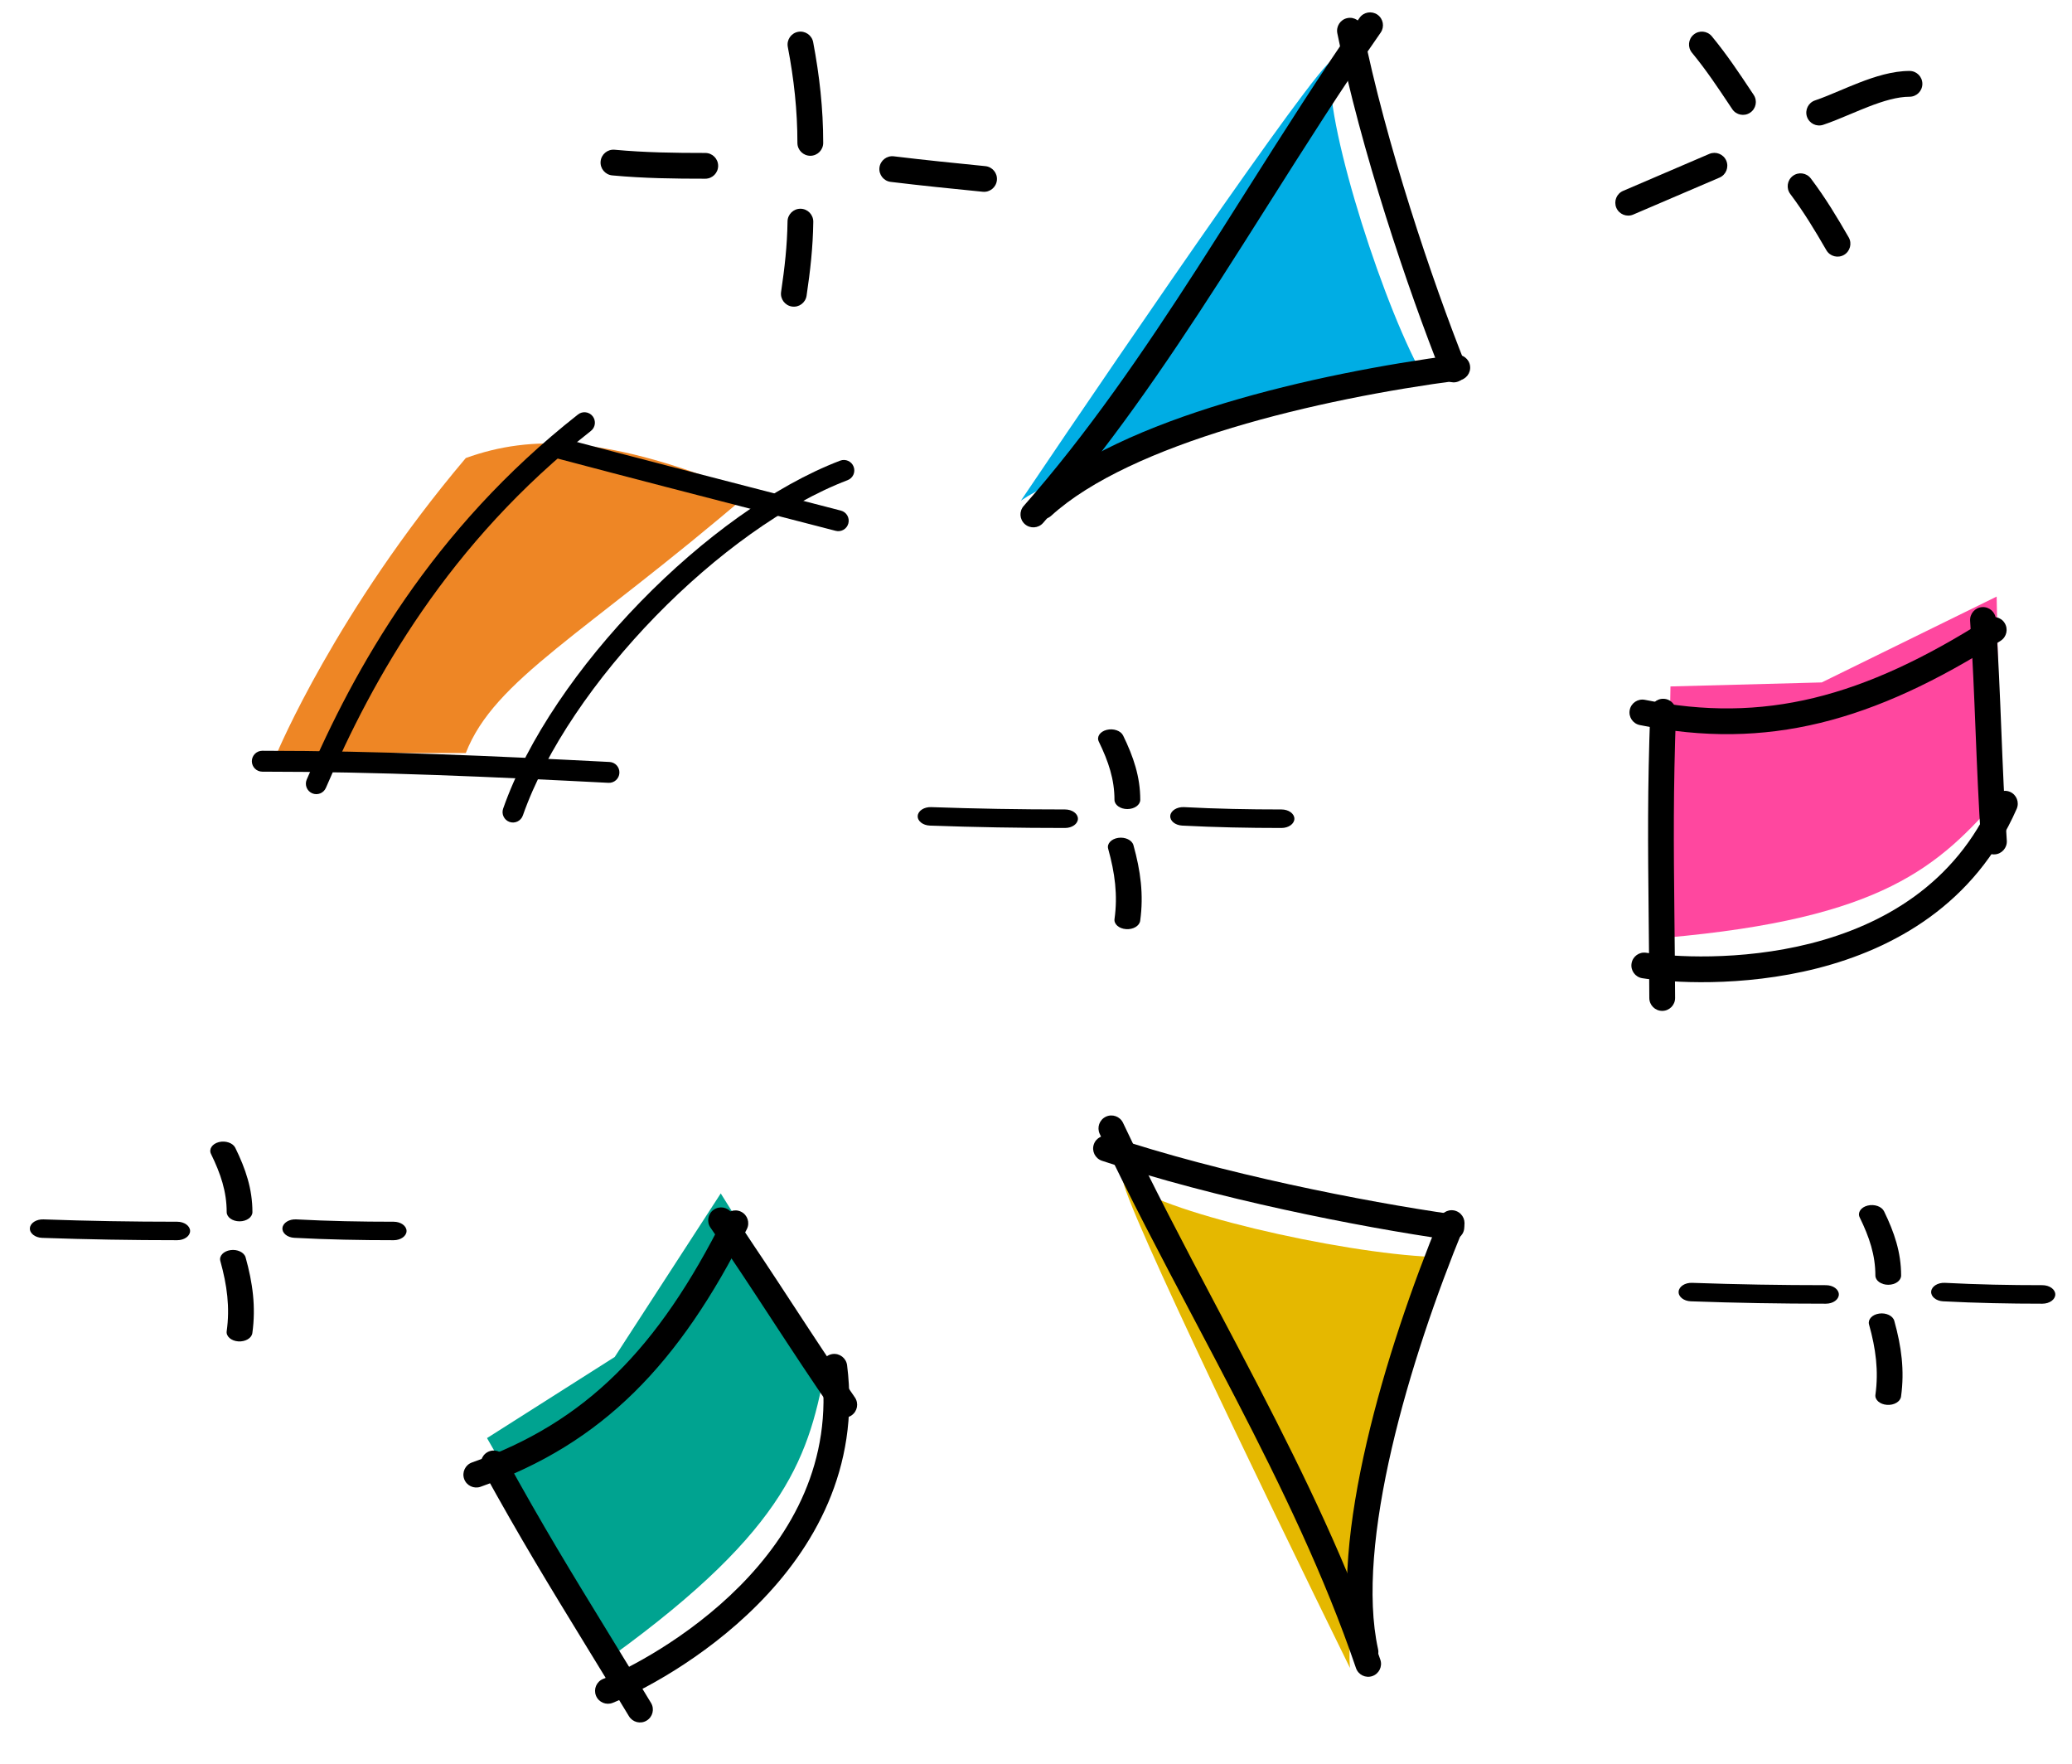 <svg width="47" height="40" viewBox="0 0 47 40" fill="none" xmlns="http://www.w3.org/2000/svg">
<path d="M37.892 15.568L37.791 21.265C42.714 20.832 43.984 19.651 45.378 18.043L45.291 13.53L41.323 15.477L37.892 15.568Z" fill="#FF479F"/>
<path fill-rule="evenodd" clip-rule="evenodd" d="M37.009 21.851C37.034 21.691 37.184 21.582 37.343 21.608C37.907 21.697 39.458 21.807 41.081 21.394C42.698 20.981 44.353 20.059 45.211 18.11C45.276 17.962 45.448 17.895 45.596 17.96C45.743 18.024 45.81 18.197 45.745 18.345C44.792 20.514 42.949 21.52 41.225 21.96C39.506 22.398 37.872 22.283 37.252 22.185C37.092 22.16 36.984 22.01 37.009 21.851Z" fill="black"/>
<path fill-rule="evenodd" clip-rule="evenodd" d="M37.737 15.848C37.898 15.854 38.024 15.99 38.018 16.151C37.953 17.937 37.965 19.165 37.981 20.729C37.987 21.303 37.994 21.923 37.997 22.633C37.998 22.794 37.867 22.926 37.706 22.926C37.544 22.927 37.413 22.797 37.412 22.635C37.409 21.933 37.403 21.317 37.397 20.744C37.381 19.175 37.368 17.931 37.434 16.13C37.44 15.968 37.575 15.842 37.737 15.848Z" fill="black"/>
<path fill-rule="evenodd" clip-rule="evenodd" d="M36.968 16.1C37 15.942 37.154 15.84 37.312 15.872C40.008 16.417 42.267 15.819 45.068 14.039C45.204 13.952 45.385 13.992 45.471 14.128C45.558 14.265 45.518 14.445 45.382 14.532C42.494 16.367 40.082 17.028 37.197 16.444C37.038 16.412 36.936 16.258 36.968 16.1Z" fill="black"/>
<path fill-rule="evenodd" clip-rule="evenodd" d="M44.961 13.769C45.122 13.758 45.262 13.88 45.272 14.041C45.331 14.913 45.364 15.738 45.397 16.559L45.397 16.561C45.43 17.384 45.463 18.202 45.521 19.065C45.532 19.226 45.41 19.366 45.249 19.377C45.088 19.387 44.949 19.266 44.938 19.105C44.88 18.233 44.846 17.407 44.813 16.586L44.813 16.584C44.78 15.762 44.748 14.944 44.689 14.08C44.679 13.919 44.8 13.78 44.961 13.769Z" fill="black"/>
<path d="M11.047 32.615L13.887 37.555C17.888 34.655 18.372 32.99 18.742 30.893L16.349 27.066L13.944 30.775L11.047 32.615Z" fill="#00A390"/>
<path fill-rule="evenodd" clip-rule="evenodd" d="M13.519 38.457C13.459 38.307 13.531 38.137 13.681 38.077C14.211 37.864 15.598 37.162 16.778 35.974C17.954 34.789 18.901 33.148 18.635 31.035C18.615 30.875 18.728 30.728 18.888 30.708C19.048 30.688 19.194 30.802 19.215 30.962C19.511 33.313 18.446 35.123 17.192 36.385C15.943 37.644 14.482 38.385 13.899 38.619C13.749 38.679 13.579 38.607 13.519 38.457Z" fill="black"/>
<path fill-rule="evenodd" clip-rule="evenodd" d="M11.059 32.933C11.201 32.855 11.379 32.907 11.456 33.048C12.318 34.615 12.959 35.661 13.776 36.995C14.076 37.485 14.4 38.014 14.767 38.621C14.851 38.759 14.806 38.939 14.668 39.022C14.53 39.106 14.351 39.061 14.267 38.923C13.904 38.322 13.582 37.797 13.283 37.309C12.463 35.97 11.813 34.909 10.944 33.33C10.866 33.189 10.918 33.011 11.059 32.933Z" fill="black"/>
<path fill-rule="evenodd" clip-rule="evenodd" d="M10.528 33.541C10.475 33.389 10.554 33.222 10.706 33.168C13.299 32.252 14.93 30.579 16.419 27.612C16.492 27.468 16.668 27.41 16.812 27.482C16.956 27.554 17.014 27.73 16.942 27.874C15.407 30.932 13.677 32.738 10.901 33.719C10.749 33.773 10.582 33.693 10.528 33.541Z" fill="black"/>
<path fill-rule="evenodd" clip-rule="evenodd" d="M16.19 27.436C16.323 27.343 16.505 27.376 16.597 27.509C17.095 28.227 17.547 28.918 17.997 29.606L17.998 29.607C18.449 30.296 18.897 30.981 19.391 31.692C19.483 31.825 19.45 32.007 19.317 32.099C19.185 32.191 19.003 32.158 18.911 32.025C18.412 31.307 17.96 30.616 17.51 29.929L17.509 29.927C17.058 29.238 16.61 28.553 16.116 27.842C16.024 27.709 16.057 27.527 16.19 27.436Z" fill="black"/>
<path d="M30.218 1.45C29.933 2.328 31.21 6.49 32.176 8.337C30.034 9.047 24.661 10.31 23.158 11.354C25.63 7.687 30.503 0.571 30.218 1.45Z" fill="#00ADE4"/>
<path fill-rule="evenodd" clip-rule="evenodd" d="M33.081 8.651C32.931 8.711 32.762 8.638 32.702 8.488C31.938 6.571 30.862 3.383 30.335 0.754C30.304 0.595 30.406 0.441 30.565 0.41C30.723 0.378 30.877 0.481 30.909 0.639C31.426 3.221 32.488 6.374 33.245 8.272C33.304 8.422 33.231 8.592 33.081 8.651Z" fill="black"/>
<path fill-rule="evenodd" clip-rule="evenodd" d="M33.346 8.3C33.367 8.46 33.254 8.606 33.094 8.628C31.51 8.836 29.647 9.189 27.95 9.701C26.243 10.217 24.741 10.882 23.845 11.697C23.725 11.806 23.541 11.797 23.432 11.678C23.323 11.558 23.332 11.373 23.452 11.265C24.448 10.359 26.055 9.663 27.781 9.142C29.516 8.618 31.411 8.26 33.018 8.048C33.178 8.027 33.325 8.14 33.346 8.3Z" fill="black"/>
<path fill-rule="evenodd" clip-rule="evenodd" d="M23.247 11.887C23.126 11.781 23.114 11.596 23.221 11.475C24.667 9.834 25.935 7.98 27.162 6.076C27.529 5.506 27.893 4.93 28.257 4.354C29.105 3.015 29.952 1.675 30.839 0.405C30.931 0.273 31.113 0.241 31.246 0.333C31.378 0.426 31.41 0.608 31.318 0.74C30.439 1.998 29.604 3.32 28.759 4.654C28.393 5.232 28.026 5.813 27.653 6.392C26.422 8.302 25.135 10.186 23.66 11.861C23.553 11.982 23.368 11.994 23.247 11.887Z" fill="black"/>
<path d="M25.542 26.776C26.163 27.461 30.408 28.423 32.491 28.505C32.041 30.716 30.464 36.005 30.622 37.828C28.67 33.859 24.922 26.092 25.542 26.776Z" fill="#E5B800"/>
<path fill-rule="evenodd" clip-rule="evenodd" d="M33.212 27.872C33.19 28.032 33.042 28.143 32.882 28.12C30.838 27.829 27.538 27.176 24.995 26.325C24.842 26.273 24.76 26.108 24.811 25.955C24.862 25.802 25.028 25.719 25.181 25.77C27.678 26.607 30.942 27.253 32.964 27.541C33.124 27.564 33.235 27.712 33.212 27.872Z" fill="black"/>
<path fill-rule="evenodd" clip-rule="evenodd" d="M33.039 27.469C33.188 27.53 33.26 27.701 33.198 27.85C32.591 29.328 31.97 31.119 31.57 32.847C31.168 34.584 30.998 36.218 31.259 37.401C31.294 37.558 31.195 37.714 31.037 37.749C30.879 37.784 30.723 37.684 30.689 37.527C30.398 36.212 30.594 34.472 31.001 32.715C31.41 30.949 32.042 29.127 32.658 27.628C32.719 27.479 32.89 27.407 33.039 27.469Z" fill="black"/>
<path fill-rule="evenodd" clip-rule="evenodd" d="M31.128 38.013C30.976 38.065 30.81 37.983 30.758 37.83C30.053 35.76 29.076 33.737 28.035 31.726C27.723 31.123 27.405 30.521 27.087 29.919C26.346 28.517 25.606 27.116 24.945 25.715C24.877 25.569 24.939 25.395 25.085 25.326C25.231 25.257 25.405 25.32 25.474 25.465C26.129 26.854 26.859 28.236 27.596 29.633C27.916 30.238 28.237 30.845 28.554 31.457C29.598 33.475 30.592 35.529 31.311 37.642C31.363 37.795 31.281 37.961 31.128 38.013Z" fill="black"/>
<path d="M10.566 10.388C12.032 9.86 13.777 9.853 16.988 11.191C13.242 14.402 11.217 15.405 10.566 17.078H6.284C6.284 17.078 7.622 13.867 10.566 10.388Z" fill="#EE8625"/>
<path fill-rule="evenodd" clip-rule="evenodd" d="M19.363 10.584C19.317 10.462 19.18 10.401 19.058 10.447C17.561 11.018 15.925 12.214 14.531 13.646C13.137 15.077 11.964 16.766 11.413 18.339C11.37 18.462 11.434 18.597 11.558 18.641C11.681 18.684 11.816 18.619 11.86 18.495C12.381 17.009 13.507 15.377 14.87 13.976C16.235 12.575 17.815 11.428 19.226 10.89C19.349 10.843 19.41 10.707 19.363 10.584Z" fill="black"/>
<path fill-rule="evenodd" clip-rule="evenodd" d="M12.444 10.1C12.411 10.227 12.486 10.356 12.612 10.39C14.27 10.829 15.93 11.257 17.59 11.686C18.045 11.803 18.5 11.921 18.956 12.039C19.082 12.072 19.212 11.996 19.244 11.869C19.277 11.742 19.201 11.613 19.074 11.58C18.619 11.462 18.163 11.345 17.707 11.227C16.048 10.799 14.39 10.37 12.734 9.932C12.607 9.898 12.477 9.974 12.444 10.1Z" fill="black"/>
<path fill-rule="evenodd" clip-rule="evenodd" d="M13.444 9.44C13.363 9.337 13.214 9.319 13.111 9.4C9.793 12.007 8.032 15.173 6.957 17.681C6.906 17.801 6.962 17.94 7.082 17.992C7.202 18.043 7.341 17.988 7.393 17.867C8.45 15.4 10.171 12.312 13.404 9.773C13.507 9.692 13.524 9.543 13.444 9.44Z" fill="black"/>
<path fill-rule="evenodd" clip-rule="evenodd" d="M5.95 17.501C8.57 17.501 11.177 17.619 13.802 17.754C13.932 17.761 14.044 17.661 14.05 17.53C14.057 17.399 13.957 17.288 13.826 17.281C11.201 17.146 8.584 17.027 5.95 17.027C5.819 17.027 5.713 17.133 5.713 17.264C5.713 17.395 5.819 17.501 5.95 17.501Z" fill="black"/>
<path fill-rule="evenodd" clip-rule="evenodd" d="M20.817 18.504C20.825 18.388 20.962 18.299 21.123 18.305C22.135 18.341 23.145 18.358 24.159 18.358C24.32 18.358 24.451 18.452 24.451 18.568C24.451 18.684 24.32 18.778 24.159 18.778C23.136 18.778 22.116 18.761 21.094 18.724C20.933 18.718 20.809 18.62 20.817 18.504Z" fill="black"/>
<path fill-rule="evenodd" clip-rule="evenodd" d="M25.104 16.553C25.256 16.515 25.423 16.572 25.476 16.681C25.71 17.161 25.865 17.615 25.865 18.139C25.865 18.255 25.734 18.349 25.572 18.349C25.411 18.349 25.28 18.255 25.28 18.139C25.28 17.679 25.146 17.274 24.925 16.82C24.871 16.711 24.951 16.591 25.104 16.553Z" fill="black"/>
<path fill-rule="evenodd" clip-rule="evenodd" d="M26.546 18.499C26.558 18.384 26.698 18.297 26.858 18.305C27.594 18.344 28.328 18.358 29.069 18.358C29.23 18.358 29.361 18.452 29.361 18.568C29.361 18.684 29.23 18.778 29.069 18.778C28.318 18.778 27.569 18.763 26.816 18.724C26.655 18.715 26.534 18.615 26.546 18.499Z" fill="black"/>
<path fill-rule="evenodd" clip-rule="evenodd" d="M25.366 19.002C25.524 18.979 25.678 19.053 25.71 19.167C25.871 19.745 25.946 20.288 25.863 20.884C25.846 21 25.703 21.084 25.543 21.072C25.382 21.061 25.265 20.958 25.281 20.843C25.357 20.3 25.29 19.8 25.137 19.249C25.105 19.135 25.208 19.025 25.366 19.002Z" fill="black"/>
<path fill-rule="evenodd" clip-rule="evenodd" d="M0.678 27.854C0.686 27.738 0.823 27.649 0.985 27.655C1.996 27.691 3.006 27.708 4.02 27.708C4.181 27.708 4.312 27.802 4.312 27.918C4.312 28.033 4.181 28.127 4.02 28.127C2.997 28.127 1.978 28.11 0.955 28.074C0.794 28.068 0.67 27.969 0.678 27.854Z" fill="black"/>
<path fill-rule="evenodd" clip-rule="evenodd" d="M4.965 25.902C5.117 25.864 5.284 25.922 5.337 26.031C5.572 26.51 5.726 26.964 5.726 27.489C5.726 27.605 5.595 27.699 5.434 27.699C5.272 27.699 5.142 27.605 5.142 27.489C5.142 27.028 5.008 26.624 4.786 26.17C4.733 26.061 4.813 25.941 4.965 25.902Z" fill="black"/>
<path fill-rule="evenodd" clip-rule="evenodd" d="M6.407 27.849C6.419 27.733 6.559 27.646 6.72 27.655C7.455 27.694 8.189 27.708 8.93 27.708C9.091 27.708 9.222 27.802 9.222 27.918C9.222 28.033 9.091 28.127 8.93 28.127C8.179 28.127 7.43 28.113 6.677 28.073C6.516 28.065 6.395 27.964 6.407 27.849Z" fill="black"/>
<path fill-rule="evenodd" clip-rule="evenodd" d="M5.227 28.352C5.385 28.329 5.539 28.403 5.571 28.516C5.732 29.094 5.807 29.638 5.724 30.234C5.708 30.349 5.565 30.433 5.404 30.422C5.244 30.41 5.126 30.308 5.142 30.192C5.218 29.65 5.151 29.15 4.998 28.599C4.966 28.485 5.069 28.375 5.227 28.352Z" fill="black"/>
<path fill-rule="evenodd" clip-rule="evenodd" d="M38.077 29.293C38.085 29.177 38.222 29.088 38.383 29.094C39.395 29.13 40.404 29.147 41.418 29.147C41.58 29.147 41.711 29.241 41.711 29.357C41.711 29.473 41.58 29.567 41.418 29.567C40.395 29.567 39.376 29.55 38.354 29.513C38.193 29.507 38.069 29.409 38.077 29.293Z" fill="black"/>
<path fill-rule="evenodd" clip-rule="evenodd" d="M42.364 27.342C42.516 27.304 42.682 27.361 42.736 27.47C42.97 27.95 43.124 28.404 43.124 28.928C43.124 29.044 42.993 29.138 42.832 29.138C42.671 29.138 42.54 29.044 42.54 28.928C42.54 28.468 42.406 28.063 42.184 27.609C42.131 27.5 42.211 27.38 42.364 27.342Z" fill="black"/>
<path fill-rule="evenodd" clip-rule="evenodd" d="M43.806 29.288C43.817 29.173 43.957 29.086 44.118 29.094C44.854 29.133 45.588 29.147 46.328 29.147C46.49 29.147 46.621 29.241 46.621 29.357C46.621 29.473 46.49 29.567 46.328 29.567C45.578 29.567 44.829 29.552 44.075 29.513C43.915 29.504 43.794 29.404 43.806 29.288Z" fill="black"/>
<path fill-rule="evenodd" clip-rule="evenodd" d="M42.626 29.791C42.784 29.768 42.938 29.842 42.969 29.956C43.13 30.534 43.205 31.078 43.122 31.673C43.106 31.789 42.963 31.873 42.803 31.861C42.642 31.85 42.525 31.747 42.541 31.632C42.616 31.089 42.55 30.589 42.396 30.038C42.365 29.924 42.467 29.814 42.626 29.791Z" fill="black"/>
<path fill-rule="evenodd" clip-rule="evenodd" d="M13.624 3.66C13.639 3.499 13.782 3.381 13.942 3.396C14.633 3.46 15.296 3.469 15.998 3.469C16.16 3.469 16.29 3.6 16.29 3.761C16.29 3.922 16.16 4.053 15.998 4.053C15.293 4.053 14.607 4.045 13.888 3.978C13.727 3.963 13.609 3.82 13.624 3.66Z" fill="black"/>
<path fill-rule="evenodd" clip-rule="evenodd" d="M18.103 0.722C18.261 0.692 18.414 0.796 18.445 0.954C18.589 1.714 18.673 2.461 18.673 3.241C18.673 3.402 18.542 3.533 18.381 3.533C18.219 3.533 18.088 3.402 18.088 3.241C18.088 2.504 18.01 1.794 17.87 1.064C17.84 0.905 17.944 0.752 18.103 0.722Z" fill="black"/>
<path fill-rule="evenodd" clip-rule="evenodd" d="M19.949 3.8C19.969 3.64 20.114 3.526 20.275 3.545C20.965 3.629 21.656 3.698 22.351 3.768C22.512 3.784 22.629 3.927 22.613 4.087C22.597 4.248 22.454 4.365 22.293 4.349L22.293 4.349C21.599 4.28 20.902 4.21 20.204 4.125C20.044 4.106 19.93 3.96 19.949 3.8Z" fill="black"/>
<path fill-rule="evenodd" clip-rule="evenodd" d="M18.16 4.734C18.321 4.737 18.45 4.869 18.448 5.031C18.44 5.619 18.379 6.145 18.296 6.706C18.272 6.866 18.124 6.976 17.964 6.952C17.805 6.928 17.694 6.78 17.718 6.62C17.799 6.071 17.856 5.574 17.864 5.022C17.866 4.861 17.999 4.732 18.16 4.734Z" fill="black"/>
<path fill-rule="evenodd" clip-rule="evenodd" d="M39.158 3.644C39.221 3.792 39.153 3.964 39.004 4.028L37.048 4.866C36.9 4.93 36.728 4.861 36.664 4.713C36.601 4.564 36.669 4.392 36.818 4.329L38.774 3.49C38.922 3.427 39.094 3.496 39.158 3.644Z" fill="black"/>
<path fill-rule="evenodd" clip-rule="evenodd" d="M38.419 0.784C38.543 0.681 38.727 0.699 38.83 0.823C39.166 1.23 39.444 1.647 39.723 2.067C39.742 2.095 39.761 2.123 39.779 2.151C39.869 2.285 39.833 2.467 39.698 2.556C39.564 2.646 39.383 2.609 39.293 2.475C39.276 2.449 39.258 2.423 39.241 2.397C38.958 1.972 38.695 1.578 38.379 1.195C38.277 1.071 38.294 0.886 38.419 0.784Z" fill="black"/>
<path fill-rule="evenodd" clip-rule="evenodd" d="M41.988 2.582C41.772 2.673 41.55 2.766 41.358 2.83C41.205 2.882 41.04 2.8 40.988 2.647C40.937 2.494 41.019 2.328 41.172 2.277C41.351 2.216 41.53 2.141 41.726 2.058C41.863 2 42.008 1.939 42.167 1.877C42.525 1.738 42.926 1.609 43.314 1.609C43.476 1.609 43.606 1.74 43.606 1.902C43.606 2.063 43.476 2.194 43.314 2.194C43.041 2.194 42.726 2.287 42.379 2.422C42.256 2.47 42.123 2.525 41.988 2.582Z" fill="black"/>
<path fill-rule="evenodd" clip-rule="evenodd" d="M40.667 3.99C40.796 3.893 40.979 3.919 41.076 4.048C41.409 4.489 41.669 4.923 41.934 5.382C42.015 5.521 41.967 5.7 41.828 5.781C41.688 5.862 41.509 5.814 41.428 5.674C41.165 5.219 40.919 4.811 40.61 4.4C40.513 4.271 40.538 4.088 40.667 3.99Z" fill="black"/>
</svg>
